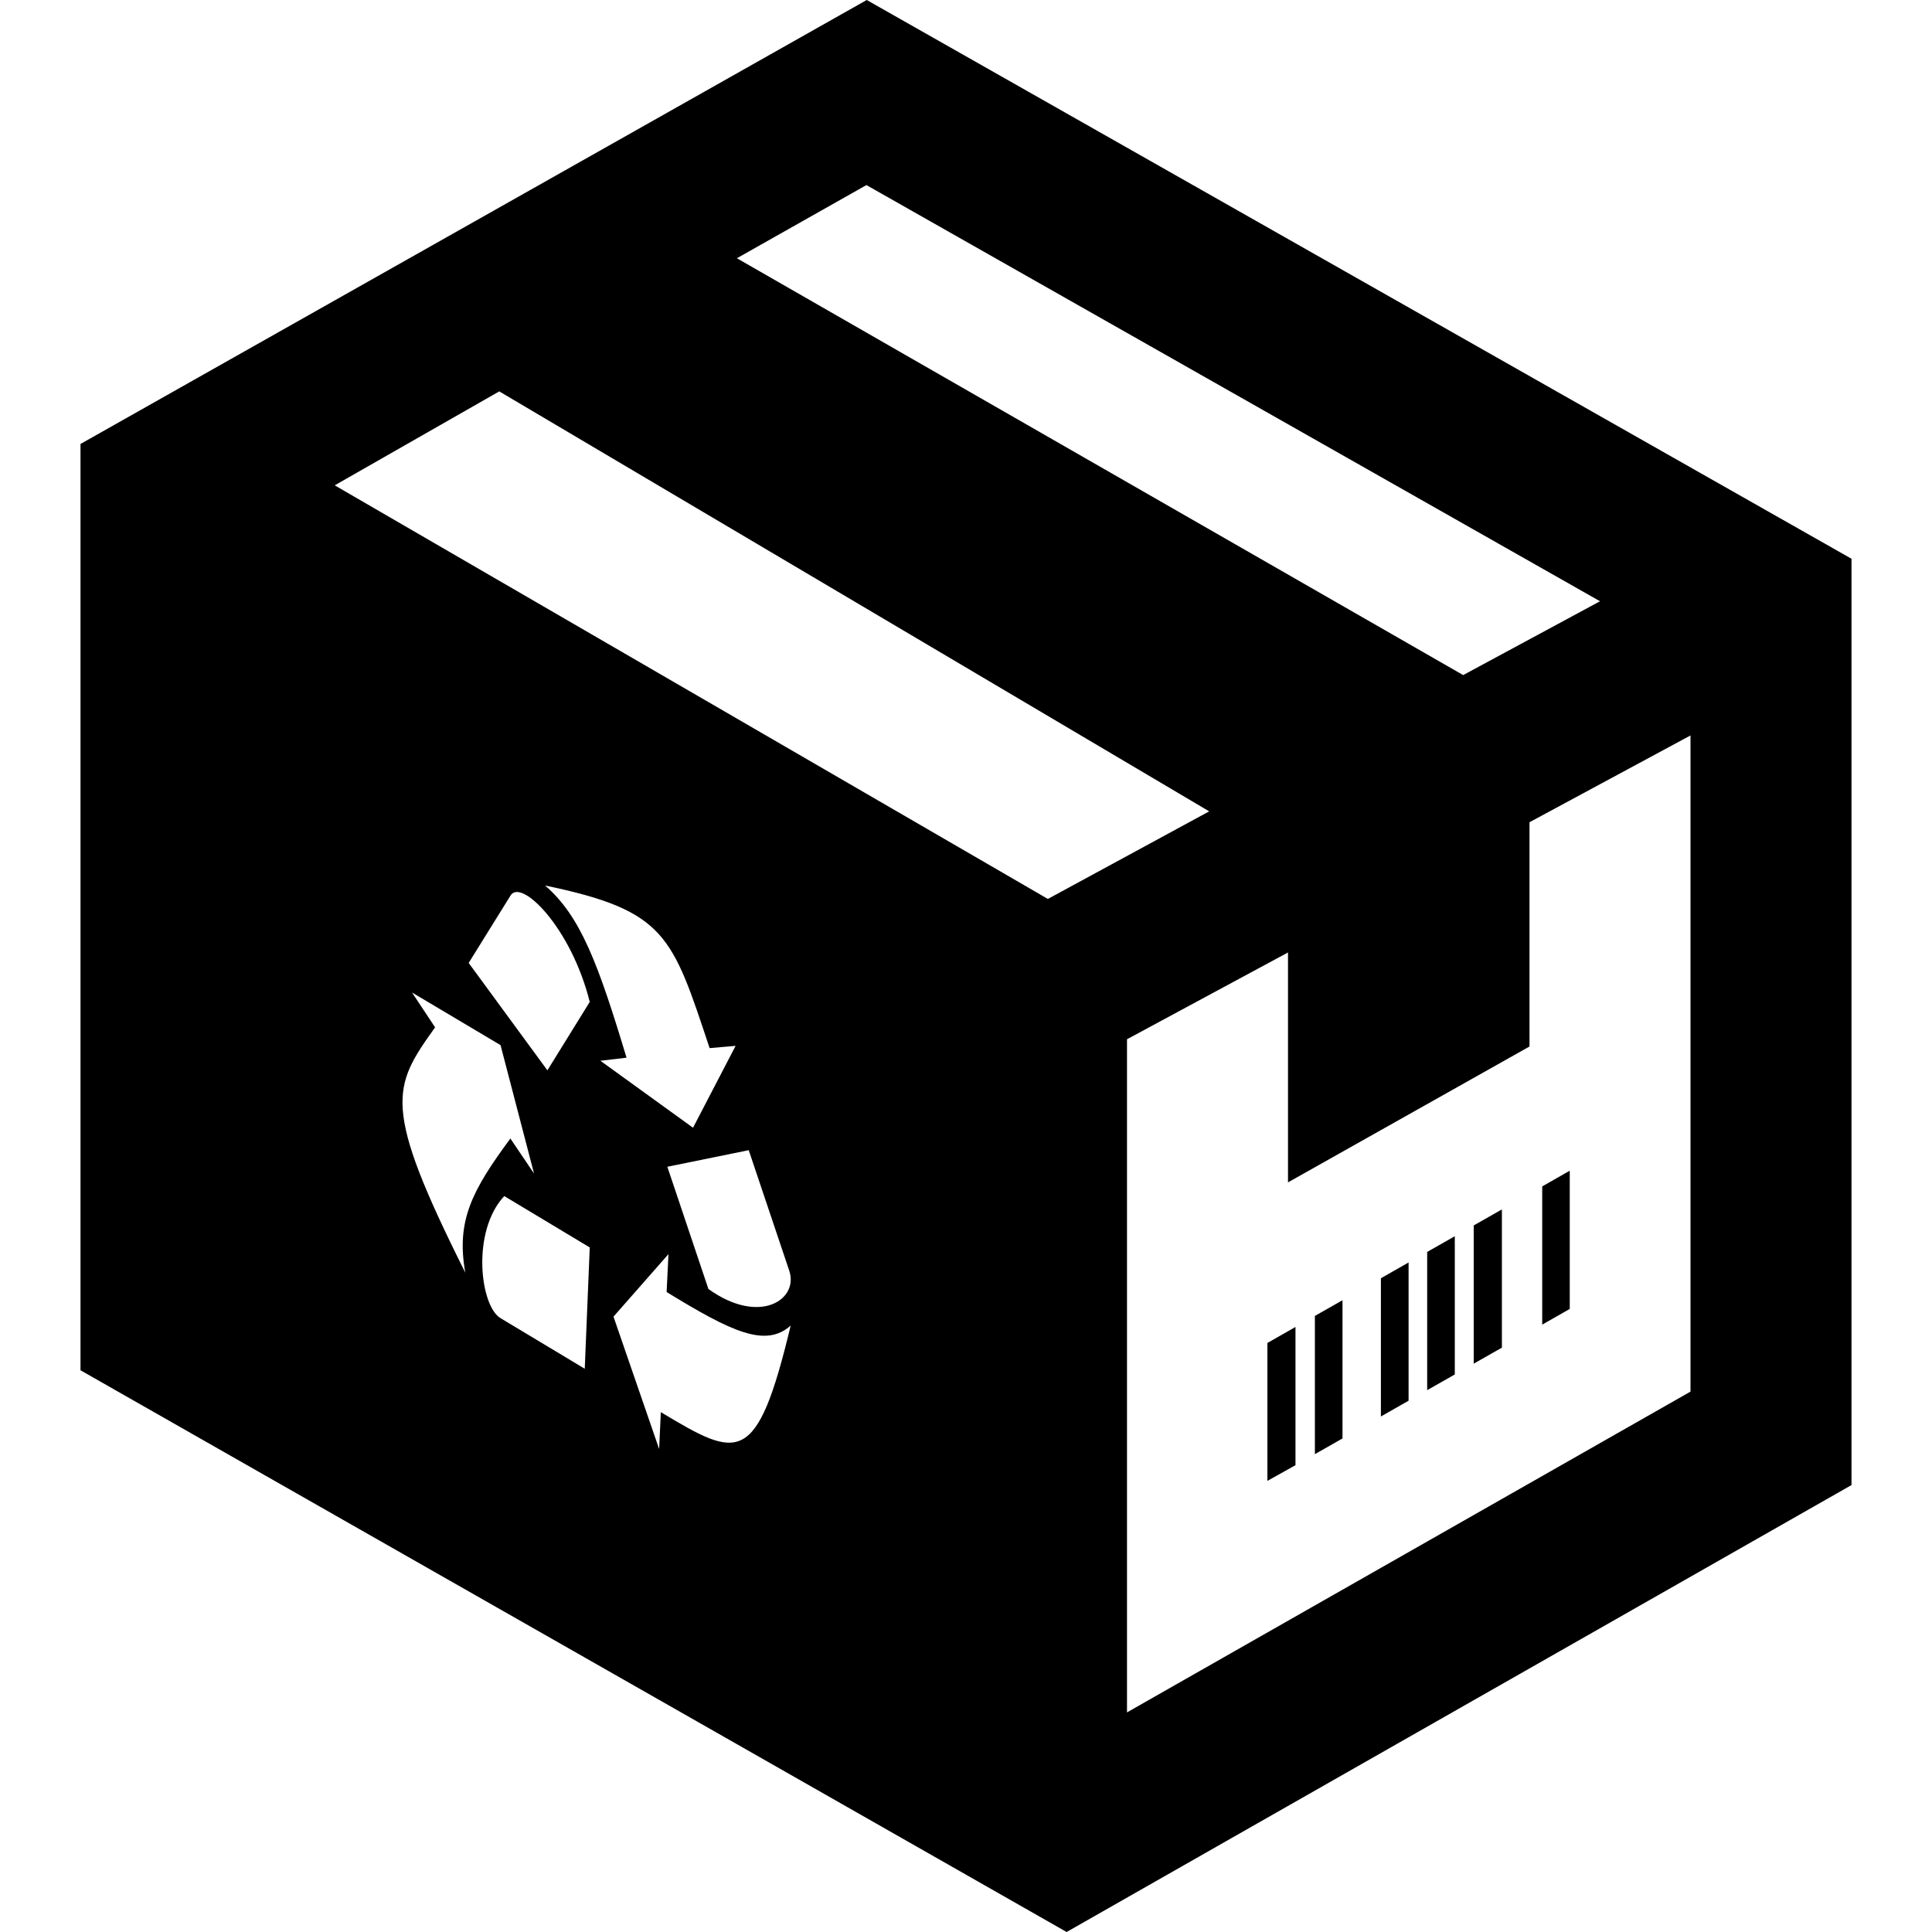 <svg xmlns="http://www.w3.org/2000/svg" width="24" height="24" viewBox="0 0 24 24"><path d="M16.334 16.347l.343-.195v1.717l-.343.195v-1.717zm-.59 2.049l.349-.195v-1.717l-.349.199v1.713zm1.985-1.127l.343-.195v-1.717l-.343.195v1.717zm1.771-2.726l-.342.195v1.717l.342-.195v-1.717zm-2.346 3.053l.344-.196v-1.717l-.344.196v1.717zm5.846-10.655v11.507l-9.75 5.552-12.25-6.978v-11.507l9.767-5.515 12.233 6.941zm-13.846-3.733l9.022 5.178 1.7-.917-9.113-5.17-1.609.909zm-3.374 12.601c-.116-.648.087-1.024.56-1.666l.294.435-.416-1.595-1.1-.654.287.433c-.531.743-.665.972.375 3.047zm1.546-.313l-1.062-.638c-.412.441-.3 1.375-.042 1.519l1.042.626.062-1.507zm0-3.05c-.23-.924-.857-1.546-.986-1.318l-.518.834.978 1.334.526-.85zm.457.693l-.325.038 1.151.832.529-1.017-.323.028c-.467-1.404-.543-1.707-2.044-2.02.441.381.659.968 1.012 2.139zm.507 1.355l.51 1.518c.636.458 1.132.131 1.002-.234l-.501-1.49-1.011.206zm1.532 1.973c-.312.276-.727.082-1.541-.417l.023-.471-.683.777.567 1.644.021-.458c.963.578 1.191.689 1.613-1.075zm5.199-6.388l-8.819-5.217-2.044 1.167 8.859 5.138 2.004-1.088zm5.979-.943l-2 1.078v2.786l-3 1.688v-2.856l-2 1.078v8.362l7-3.985v-8.151zm-2.693 7.804l.35-.199v-1.717l-.35.199v1.717z"/></svg>